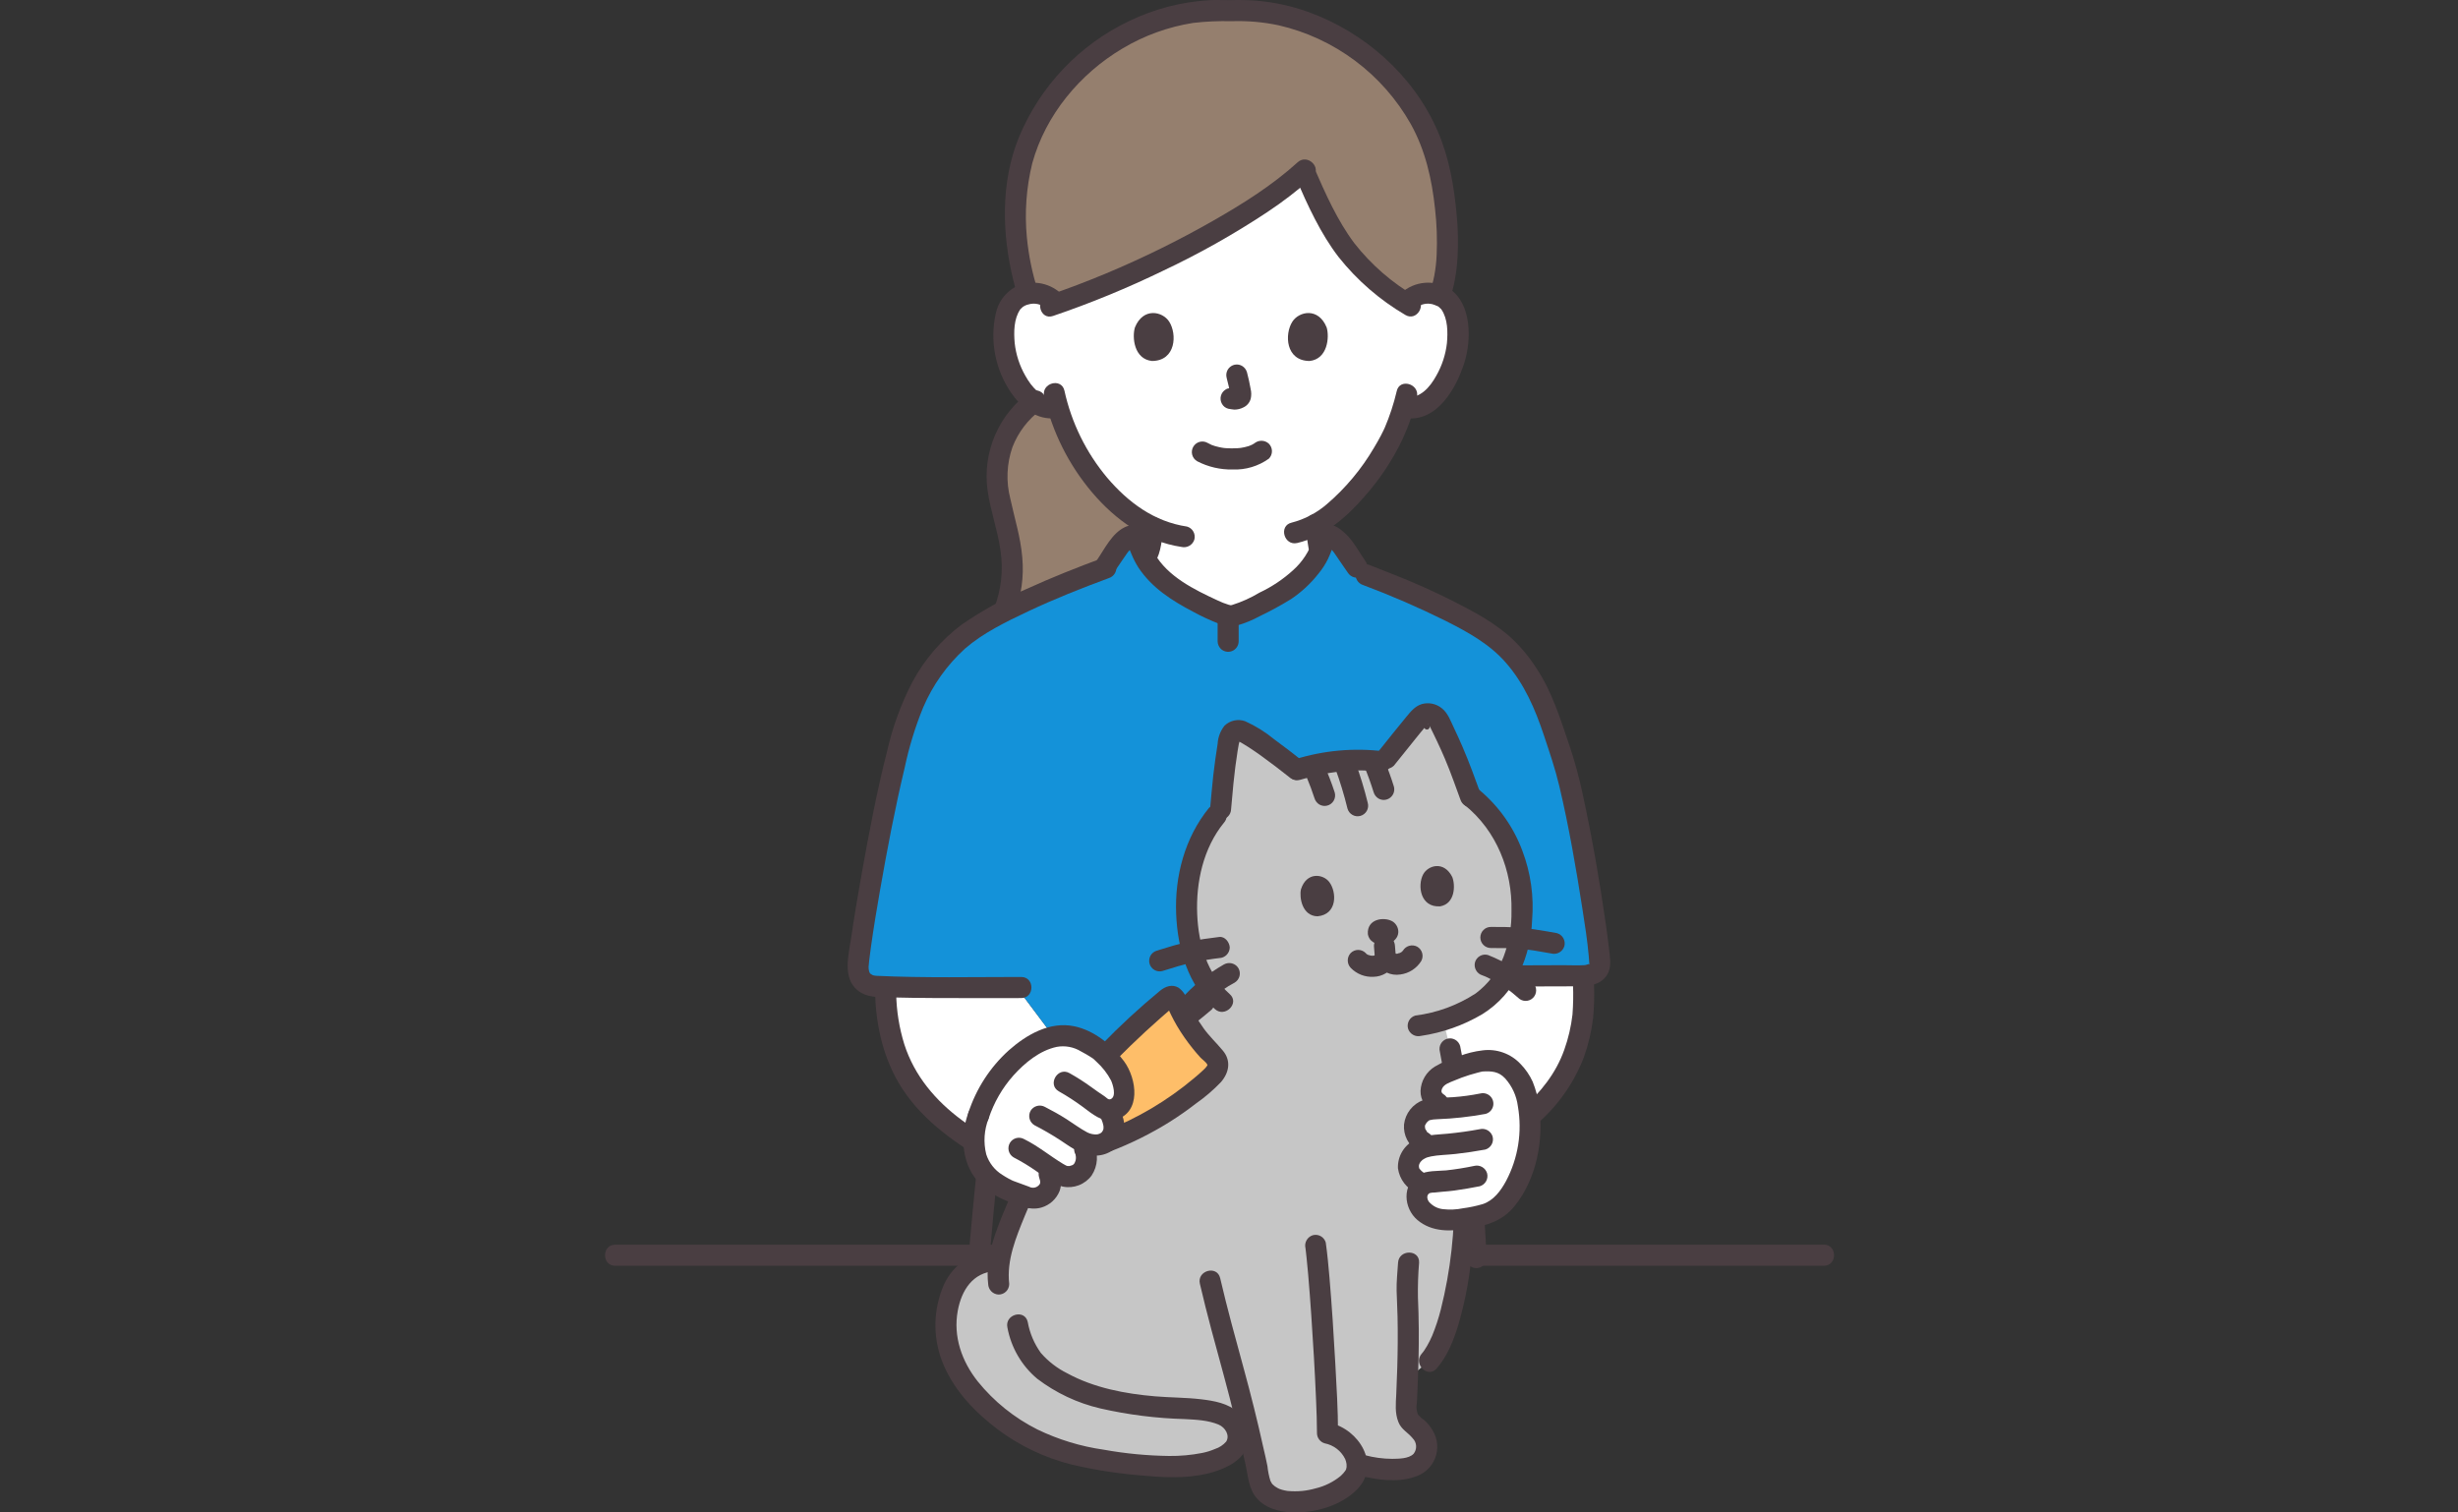 <svg width="130" height="80" viewBox="0 0 130 80" fill="none" xmlns="http://www.w3.org/2000/svg">
<rect x="0" y="0" width="130" height="80" fill="#333333" stroke="none"/>
<mask id="mask0_1509_25210" style="mask-type:alpha" maskUnits="userSpaceOnUse" x="0" y="0" width="130" height="80">
<rect width="130" height="80" fill="#D9D9D9"/>
</mask>
<g mask="url(#mask0_1509_25210)">
</g>
<g clip-path="url(#clip0_1509_25210)">
<path d="M83.761 52.742C83.758 52.496 83.751 52.248 83.751 52.084C83.751 52.084 83.751 51.91 83.751 51.611C82.337 51.611 77.194 51.633 75.956 51.633L74.175 58.358L73.992 59.049C76.879 59.049 80.901 59.049 80.901 59.049C81.293 58.701 81.661 58.328 82.002 57.93C83.04 56.629 83.651 55.037 83.75 53.373C83.764 53.215 83.764 52.98 83.761 52.742Z" fill="white"/>
<path d="M58.766 60.047L59.116 59.663L56.881 56.375L53.777 52.235C51.661 52.235 48.807 52.251 46.832 52.19C46.838 52.423 46.841 52.554 46.841 52.554C46.899 55.08 47.722 57.429 49.987 59.265C51.088 60.13 52.262 60.896 53.495 61.556L56.092 62.995L58.766 60.047Z" fill="white"/>
<path d="M59.35 6.876C60.727 6.114 62.587 5.627 65.094 5.627C76.609 5.627 74.491 15.899 74.491 15.899C74.634 15.766 74.801 15.664 74.984 15.597C75.166 15.53 75.359 15.5 75.553 15.508C75.8 15.501 76.044 15.56 76.26 15.68C76.475 15.8 76.654 15.977 76.778 16.191C77.195 16.915 77.176 18.249 76.897 19.076C76.699 19.66 76.376 20.554 75.594 21.196C75.422 21.339 75.223 21.445 75.008 21.508C74.793 21.57 74.567 21.587 74.346 21.557L74.226 21.537C74.108 21.936 73.965 22.327 73.796 22.707C73.482 23.562 71.761 26.54 69.575 27.747C69.599 27.951 69.632 28.157 69.668 28.364C69.7 28.629 69.75 28.891 69.816 29.149C69.681 29.475 69.494 29.776 69.262 30.042C68.881 30.509 68.432 30.917 67.931 31.251C66.605 32.023 65.464 32.581 65.096 32.574C64.725 32.581 63.584 32.023 62.258 31.251C61.767 30.93 61.327 30.536 60.953 30.083C60.803 29.913 60.671 29.727 60.561 29.528C60.821 29.207 60.83 28.801 60.909 28.365C60.937 28.209 60.96 28.059 60.981 27.91C59.917 27.428 58.968 26.631 58.066 25.548C57.094 24.37 56.372 23.005 55.946 21.536C55.71 21.586 55.465 21.581 55.231 21.522C54.997 21.463 54.78 21.352 54.595 21.196C53.814 20.555 53.49 19.661 53.292 19.076C53.014 18.25 52.995 16.916 53.411 16.192C53.535 15.977 53.714 15.801 53.929 15.681C54.145 15.56 54.389 15.501 54.636 15.509C54.83 15.5 55.023 15.53 55.206 15.597C55.388 15.664 55.555 15.767 55.698 15.899C55.698 15.899 54.401 9.613 59.35 6.876Z" fill="white"/>
<path d="M56.795 23.637C56.444 22.965 56.16 22.261 55.946 21.533C55.728 21.581 55.503 21.581 55.285 21.534C55.067 21.487 54.861 21.394 54.682 21.261C53.669 22.028 52.984 23.153 52.767 24.408C52.541 25.803 53.138 27.263 53.399 28.654C53.663 29.887 53.56 31.171 53.104 32.346C54.814 31.492 56.572 30.738 58.37 30.09C58.626 29.731 59.055 29.076 59.275 28.781C59.401 28.607 59.569 28.466 59.762 28.373C59.802 28.355 59.846 28.345 59.89 28.346C59.924 28.351 59.957 28.363 59.987 28.38C60.002 28.369 60.21 28.003 60.423 27.623C59.522 27.076 58.724 26.373 58.066 25.548C57.576 24.958 57.15 24.317 56.795 23.637Z" fill="#957F6E"/>
<path d="M75.952 8.304C75.801 7.797 75.609 7.304 75.378 6.828C74.16 4.364 72.094 2.426 69.561 1.372C68.132 0.766 66.584 0.491 65.034 0.568C59.851 0.281 54.907 4.192 53.907 9.121C53.635 10.451 53.669 12.724 53.917 13.784C53.917 13.784 54.198 15.004 54.356 15.539C54.448 15.521 54.542 15.511 54.636 15.508C54.868 15.496 55.1 15.541 55.311 15.639C55.522 15.737 55.706 15.885 55.848 16.071C60.312 14.537 66.109 11.611 68.968 9.028C69.487 10.264 70.093 11.461 70.779 12.612C71.713 14.002 72.939 15.17 74.373 16.033C74.515 15.859 74.696 15.721 74.902 15.63C75.107 15.539 75.331 15.497 75.555 15.508C75.757 15.512 75.957 15.553 76.145 15.629C76.87 13.727 76.476 10.668 76.158 9.121C76.119 8.928 76.074 8.736 76.022 8.545C75.999 8.465 75.976 8.384 75.952 8.304Z" fill="#957F6E"/>
<path d="M56.892 31.951C57.159 31.858 57.418 31.723 57.675 31.605C58.086 31.416 58.497 31.226 58.907 31.034C59.254 30.873 59.601 30.711 59.948 30.55C60.023 30.515 60.103 30.485 60.176 30.446C59.93 30.578 60.108 30.477 60.182 30.446C60.286 30.405 60.386 30.359 60.484 30.306C60.641 30.219 60.783 30.109 60.907 29.979C61.382 29.467 61.424 28.714 61.518 28.055C61.552 27.912 61.531 27.762 61.459 27.634C61.387 27.506 61.269 27.411 61.129 27.368C60.987 27.329 60.835 27.349 60.707 27.422C60.579 27.495 60.485 27.616 60.445 27.758C60.402 28.06 60.352 28.363 60.301 28.663C60.284 28.774 60.259 28.884 60.226 28.992C60.217 29.02 60.207 29.047 60.197 29.075C60.199 29.069 60.24 28.986 60.21 29.042C60.195 29.07 60.091 29.232 60.167 29.136C60.131 29.179 60.092 29.22 60.051 29.258C59.991 29.317 60.115 29.216 60.041 29.267C60.018 29.283 59.995 29.298 59.972 29.313C59.859 29.378 59.741 29.433 59.619 29.479C59.551 29.509 59.485 29.54 59.418 29.572C58.699 29.903 57.984 30.24 57.266 30.57C57.094 30.65 56.923 30.728 56.751 30.806C56.69 30.833 56.629 30.86 56.568 30.887C56.442 30.944 56.709 30.835 56.595 30.875C56.455 30.917 56.336 31.012 56.264 31.14C56.191 31.268 56.171 31.419 56.206 31.562C56.247 31.704 56.341 31.824 56.469 31.897C56.597 31.97 56.749 31.99 56.891 31.952L56.892 31.951Z" fill="#4A3E42"/>
<path d="M69.019 27.747C69.065 28.105 69.125 28.46 69.179 28.817C69.212 29.076 69.283 29.329 69.388 29.567C69.526 29.849 69.74 30.087 70.006 30.253C70.16 30.349 70.324 30.427 70.496 30.486C70.605 30.526 70.313 30.401 70.454 30.468C71.115 30.784 71.778 31.096 72.439 31.41C72.724 31.544 73.007 31.689 73.299 31.807C73.441 31.845 73.592 31.826 73.721 31.753C73.849 31.68 73.943 31.559 73.983 31.417C74.019 31.274 73.998 31.124 73.926 30.996C73.853 30.868 73.735 30.773 73.594 30.73C73.874 30.845 73.597 30.727 73.53 30.696C73.4 30.634 73.27 30.573 73.14 30.511C72.78 30.341 72.421 30.17 72.061 30C71.757 29.855 71.453 29.711 71.148 29.567C71.064 29.527 70.98 29.488 70.893 29.451C70.85 29.432 70.804 29.416 70.76 29.398C70.82 29.424 70.734 29.384 70.729 29.381C70.697 29.364 70.664 29.348 70.632 29.329C70.596 29.308 70.464 29.2 70.544 29.274C70.501 29.234 70.462 29.191 70.421 29.149C70.51 29.238 70.408 29.118 70.383 29.075C70.373 29.058 70.336 28.978 70.368 29.052C70.403 29.13 70.36 29.023 70.354 29.005C70.318 28.887 70.29 28.767 70.271 28.645C70.222 28.352 70.163 28 70.13 27.746C70.126 27.6 70.066 27.46 69.962 27.357C69.859 27.253 69.72 27.192 69.574 27.188C69.427 27.189 69.286 27.248 69.181 27.352C69.077 27.457 69.018 27.598 69.018 27.746L69.019 27.747Z" fill="#4A3E42"/>
<path d="M54.479 20.72C53.665 21.299 53.026 22.091 52.629 23.01C52.233 23.928 52.095 24.938 52.23 25.93C52.379 27.008 52.764 28.037 52.914 29.114C53.074 30.149 52.956 31.209 52.574 32.184C52.535 32.327 52.555 32.479 52.627 32.608C52.7 32.736 52.82 32.831 52.962 32.871C53.104 32.907 53.255 32.886 53.382 32.813C53.51 32.741 53.604 32.622 53.647 32.481C54.017 31.529 54.161 30.504 54.067 29.486C53.98 28.426 53.659 27.42 53.436 26.386C53.201 25.481 53.24 24.527 53.549 23.645C53.852 22.864 54.37 22.184 55.041 21.685C55.166 21.607 55.255 21.485 55.292 21.343C55.33 21.201 55.311 21.05 55.241 20.921C55.166 20.794 55.044 20.702 54.901 20.664C54.759 20.627 54.607 20.647 54.48 20.721L54.479 20.72Z" fill="#4A3E42"/>
<path d="M73.869 20.696C73.713 21.36 73.5 22.009 73.232 22.636C73.198 22.721 73.286 22.523 73.23 22.637C73.211 22.677 73.194 22.717 73.175 22.756C73.132 22.848 73.086 22.938 73.039 23.028C72.923 23.249 72.8 23.466 72.671 23.679C72.01 24.808 71.167 25.819 70.174 26.668C69.636 27.134 68.998 27.468 68.31 27.645C67.613 27.808 67.908 28.884 68.606 28.722C70.043 28.387 71.242 27.339 72.182 26.244C72.993 25.331 73.669 24.306 74.191 23.201C74.224 23.127 74.256 23.051 74.287 22.976C74.297 22.952 74.345 22.836 74.312 22.912C74.275 22.998 74.323 22.889 74.332 22.87C74.364 22.799 74.394 22.726 74.424 22.653C74.46 22.566 74.493 22.477 74.527 22.388C74.701 21.934 74.84 21.468 74.942 20.993C75.086 20.291 74.014 19.992 73.869 20.696Z" fill="#4A3E42"/>
<path d="M55.223 20.959C55.648 22.84 56.523 24.59 57.77 26.058C58.998 27.498 60.581 28.645 62.484 28.929C62.626 28.963 62.776 28.942 62.903 28.87C63.03 28.797 63.125 28.679 63.168 28.539C63.206 28.396 63.187 28.244 63.114 28.116C63.042 27.987 62.921 27.892 62.78 27.852C61.043 27.593 59.678 26.583 58.557 25.268C57.444 23.939 56.668 22.359 56.296 20.663C56.138 19.962 55.065 20.259 55.223 20.959V20.959Z" fill="#4A3E42"/>
<path d="M76.701 15.631C76.701 15.778 76.737 15.623 76.756 15.563C76.779 15.49 76.802 15.416 76.823 15.342C76.872 15.162 76.913 14.979 76.946 14.795C77.014 14.414 77.061 14.028 77.085 13.641C77.129 12.887 77.114 12.131 77.042 11.379C76.907 9.859 76.648 8.347 76.039 6.94C74.763 3.993 72.171 1.699 69.171 0.625C68.297 0.315 67.388 0.117 66.464 0.036C66.006 0.002 65.546 -0.008 65.086 0.007C64.719 0.011 64.354 -0.011 63.987 0.008C62.508 0.092 61.06 0.466 59.724 1.11C57.087 2.365 55.008 4.557 53.888 7.262C52.915 9.657 52.987 12.379 53.6 14.852C53.669 15.131 53.739 15.41 53.821 15.686C54.023 16.373 55.097 16.082 54.893 15.389C54.599 14.47 54.403 13.522 54.31 12.56C54.184 11.245 54.28 9.918 54.595 8.635C55.301 6.075 57.112 3.9 59.376 2.559C60.522 1.877 61.786 1.42 63.102 1.212C63.778 1.134 64.459 1.104 65.139 1.121C65.971 1.093 66.802 1.165 67.616 1.336C69.08 1.671 70.458 2.309 71.663 3.208C72.868 4.107 73.872 5.249 74.613 6.559C75.385 7.945 75.731 9.478 75.897 11.044C75.989 11.849 76.017 12.659 75.983 13.468C75.968 13.841 75.926 14.212 75.858 14.579C75.823 14.761 75.78 14.941 75.728 15.119C75.658 15.283 75.611 15.455 75.588 15.631C75.588 16.349 76.701 16.35 76.701 15.631Z" fill="#4A3E42"/>
<path d="M68.542 9.436C69.168 10.872 69.838 12.351 70.798 13.598C71.775 14.828 72.971 15.865 74.325 16.658C74.94 17.03 75.5 16.065 74.887 15.694C73.63 14.966 72.523 14.005 71.626 12.86C70.729 11.663 70.099 10.238 69.503 8.872C69.427 8.745 69.305 8.653 69.163 8.616C69.02 8.578 68.869 8.598 68.741 8.672C68.617 8.749 68.526 8.872 68.489 9.014C68.452 9.156 68.471 9.307 68.542 9.436Z" fill="#4A3E42"/>
<path d="M68.63 8.585C67.29 9.802 65.733 10.778 64.168 11.672C62.341 12.715 60.452 13.645 58.513 14.457C57.487 14.886 56.448 15.284 55.394 15.638C54.718 15.864 55.008 16.943 55.69 16.714C57.68 16.038 59.627 15.237 61.518 14.319C63.423 13.421 65.26 12.387 67.016 11.225C67.859 10.667 68.662 10.048 69.416 9.374C69.948 8.89 69.159 8.103 68.629 8.584L68.63 8.585Z" fill="#4A3E42"/>
<path d="M56.092 15.504C55.772 15.217 55.375 15.033 54.951 14.974C54.527 14.915 54.094 14.983 53.709 15.171C53.443 15.316 53.211 15.518 53.03 15.762C52.85 16.007 52.725 16.288 52.664 16.586C52.506 17.3 52.495 18.038 52.633 18.756C52.771 19.474 53.055 20.156 53.466 20.759C54.001 21.545 54.832 22.248 55.844 22.114C55.99 22.11 56.129 22.05 56.232 21.946C56.336 21.842 56.396 21.703 56.4 21.556C56.4 21.285 56.144 20.958 55.844 20.998C55.081 21.099 54.565 20.48 54.225 19.868C53.923 19.34 53.733 18.754 53.666 18.149C53.615 17.57 53.616 16.866 53.957 16.37C54.02 16.279 53.893 16.425 53.991 16.332C54.029 16.292 54.07 16.254 54.112 16.218C54.057 16.259 54.196 16.172 54.209 16.166C54.278 16.133 54.351 16.108 54.425 16.093C54.577 16.054 54.736 16.051 54.889 16.086C55.042 16.121 55.184 16.192 55.305 16.293C55.838 16.77 56.626 15.983 56.093 15.504H56.092Z" fill="#4A3E42"/>
<path d="M74.886 16.293C75.007 16.192 75.149 16.121 75.302 16.086C75.455 16.051 75.614 16.053 75.766 16.093C75.875 16.122 75.98 16.164 76.079 16.218C76.122 16.253 76.163 16.291 76.2 16.332C76.31 16.441 76.157 16.256 76.235 16.37C76.575 16.866 76.577 17.57 76.526 18.149C76.458 18.754 76.267 19.339 75.966 19.868C75.627 20.481 75.11 21.099 74.347 20.998C74.2 20.999 74.059 21.058 73.955 21.162C73.85 21.267 73.792 21.409 73.791 21.556C73.795 21.703 73.854 21.843 73.958 21.947C74.061 22.051 74.201 22.111 74.347 22.115C76.02 22.337 77.039 20.506 77.457 19.155C77.828 17.955 77.833 16.077 76.681 15.287C76.286 15.035 75.82 14.92 75.354 14.959C74.888 14.998 74.447 15.19 74.1 15.504C73.564 15.983 74.353 16.77 74.886 16.293Z" fill="#4A3E42"/>
<path d="M63.31 24.394C63.892 24.696 64.539 24.847 65.194 24.833C65.878 24.861 66.552 24.659 67.109 24.26C67.213 24.155 67.272 24.013 67.272 23.865C67.272 23.717 67.213 23.575 67.109 23.47C67.003 23.369 66.862 23.314 66.716 23.314C66.57 23.314 66.429 23.369 66.322 23.47C66.495 23.335 66.377 23.427 66.333 23.456C66.296 23.479 66.258 23.501 66.219 23.522C66.168 23.549 66.038 23.581 66.196 23.538C66.143 23.552 66.091 23.578 66.039 23.596C65.895 23.64 65.748 23.674 65.598 23.696C65.681 23.683 65.631 23.692 65.577 23.696C65.534 23.7 65.491 23.704 65.447 23.707C65.343 23.714 65.239 23.716 65.135 23.716C65.041 23.716 64.947 23.712 64.854 23.706C64.811 23.703 64.769 23.699 64.726 23.695C64.706 23.693 64.549 23.665 64.684 23.691C64.546 23.667 64.409 23.637 64.273 23.599C64.216 23.582 64.16 23.561 64.103 23.542C63.968 23.495 64.203 23.591 64.081 23.534C64.011 23.5 63.942 23.466 63.872 23.429C63.745 23.355 63.593 23.334 63.45 23.371C63.308 23.409 63.186 23.502 63.111 23.63C63.037 23.757 63.016 23.91 63.053 24.053C63.091 24.196 63.184 24.319 63.311 24.393L63.31 24.394Z" fill="#4A3E42"/>
<path d="M64.876 19.988C64.961 20.296 65.029 20.608 65.079 20.923L65.06 20.775C65.066 20.818 65.067 20.861 65.063 20.904L65.083 20.755C65.08 20.775 65.076 20.795 65.069 20.814L65.125 20.68C65.119 20.693 65.112 20.706 65.105 20.718L65.192 20.604C65.183 20.616 65.172 20.626 65.161 20.635L65.274 20.547C65.25 20.562 65.225 20.575 65.2 20.587L65.333 20.53C65.293 20.547 65.251 20.56 65.208 20.567L65.356 20.547C65.318 20.551 65.279 20.551 65.24 20.547L65.388 20.567C65.344 20.561 65.301 20.55 65.257 20.544C65.185 20.52 65.109 20.517 65.035 20.534C64.962 20.537 64.89 20.559 64.829 20.6C64.765 20.637 64.71 20.686 64.666 20.744C64.622 20.802 64.59 20.869 64.571 20.94C64.552 21.011 64.548 21.085 64.558 21.157C64.568 21.23 64.592 21.3 64.629 21.363C64.664 21.426 64.712 21.482 64.769 21.526C64.826 21.57 64.891 21.601 64.961 21.619C65.068 21.634 65.172 21.661 65.281 21.666C65.449 21.666 65.614 21.627 65.763 21.549C65.858 21.505 65.942 21.44 66.009 21.359C66.077 21.278 66.125 21.183 66.151 21.081C66.186 20.918 66.185 20.748 66.147 20.586C66.096 20.283 66.027 19.986 65.95 19.69C65.91 19.551 65.819 19.432 65.695 19.357C65.599 19.301 65.489 19.274 65.379 19.281C65.268 19.288 65.162 19.328 65.075 19.396C64.987 19.464 64.921 19.556 64.886 19.661C64.851 19.767 64.848 19.88 64.877 19.987L64.876 19.988Z" fill="#4A3E42"/>
<path d="M60.024 17.32C59.869 17.828 59.97 18.995 60.928 19.094C62.194 19.086 62.262 17.675 61.836 17.012C61.486 16.468 60.46 16.243 60.024 17.32Z" fill="#4A3E42"/>
<path d="M70.165 17.32C70.32 17.828 70.219 18.995 69.261 19.094C67.994 19.086 67.927 17.675 68.353 17.012C68.703 16.468 69.729 16.243 70.165 17.32Z" fill="#4A3E42"/>
<path d="M74.175 58.358L73.902 59.391L59.116 59.663L56.882 56.376L53.778 52.235C51.462 52.235 48.263 52.255 46.299 52.172C45.891 52.153 45.311 51.886 45.392 51.034C45.603 48.862 46.718 42.751 47.453 39.883C47.963 37.895 48.499 36.129 50.342 34.201C51.735 32.753 55.415 31.183 58.369 30.089C58.624 29.731 59.055 29.075 59.274 28.78C59.4 28.606 59.568 28.466 59.761 28.373C59.801 28.354 59.845 28.344 59.889 28.345C59.923 28.351 59.956 28.362 59.986 28.379C60.074 28.424 60.137 28.59 60.213 28.769C60.38 29.247 60.63 29.692 60.953 30.082C61.327 30.535 61.767 30.928 62.258 31.25C63.584 32.022 64.725 32.58 65.096 32.573C65.464 32.58 66.605 32.022 67.931 31.25C68.432 30.916 68.88 30.508 69.262 30.041C69.58 29.667 69.82 29.232 69.964 28.763C70.029 28.577 70.029 28.375 70.115 28.329C70.146 28.313 70.18 28.301 70.215 28.295C70.258 28.294 70.301 28.304 70.34 28.323C70.562 28.431 70.758 28.587 70.915 28.78C71.23 29.203 71.972 30.363 72.036 30.332C74.924 31.429 78.428 32.966 79.719 34.314C81.565 36.243 81.925 38.062 82.61 39.996C83.282 41.892 84.529 49.278 84.608 50.924C84.633 51.438 84.134 51.611 83.758 51.611C82.353 51.611 77.197 51.633 75.956 51.633L74.175 58.358Z" fill="#1492D9"/>
<path d="M78.078 66.951H96.463C97.178 66.951 97.18 65.834 96.463 65.834H78.078C77.362 65.834 77.361 66.951 78.078 66.951Z" fill="#4A3E42"/>
<path d="M32.537 66.953C36.528 66.953 40.519 66.953 44.509 66.953C47.311 66.953 50.114 66.953 52.916 66.953H56.278C56.994 66.953 56.995 65.837 56.278 65.837H49.952C46.402 65.837 42.853 65.837 39.303 65.837C37.048 65.837 34.793 65.837 32.537 65.837C31.822 65.837 31.82 66.953 32.537 66.953Z" fill="#4A3E42"/>
<path d="M51.713 61.414C51.53 63.072 51.377 64.733 51.23 66.395C51.232 66.543 51.291 66.684 51.395 66.788C51.499 66.893 51.64 66.952 51.787 66.953C51.934 66.95 52.073 66.891 52.177 66.787C52.281 66.682 52.34 66.542 52.343 66.395C52.489 64.733 52.643 63.072 52.825 61.414C52.825 61.266 52.766 61.124 52.661 61.02C52.557 60.916 52.416 60.856 52.269 60.855C52.123 60.859 51.983 60.919 51.879 61.023C51.776 61.127 51.716 61.267 51.713 61.414Z" fill="#4A3E42"/>
<path d="M46.285 52.554C46.332 54.335 46.752 56.113 47.738 57.613C48.877 59.347 50.632 60.539 52.393 61.57C53.519 62.229 54.671 62.844 55.811 63.477C56.439 63.826 57.001 62.861 56.373 62.513C54.518 61.485 52.602 60.523 50.89 59.263C49.488 58.231 48.366 56.913 47.827 55.235C47.558 54.366 47.413 53.464 47.398 52.554C47.379 51.837 46.266 51.834 46.285 52.554V52.554Z" fill="#4A3E42"/>
<path d="M54.013 51.676C51.468 51.676 48.913 51.733 46.37 51.616C46.362 51.616 46.163 51.59 46.306 51.617C46.265 51.609 46.225 51.598 46.184 51.587C46.16 51.581 46.059 51.537 46.146 51.575C46.142 51.573 45.999 51.48 46.077 51.539C46.046 51.516 46.019 51.488 45.996 51.458C46.04 51.529 45.959 51.376 45.985 51.435C45.941 51.306 45.928 51.169 45.949 51.034C45.96 50.884 45.98 50.734 45.998 50.585C46.027 50.346 46.038 50.265 46.063 50.089C46.202 49.089 46.368 48.093 46.542 47.098C46.923 44.923 47.334 42.748 47.849 40.601C48.078 39.513 48.404 38.448 48.825 37.419C49.332 36.231 50.089 35.168 51.045 34.302C51.994 33.478 53.223 32.883 54.366 32.342C55.76 31.683 57.194 31.114 58.639 30.581C58.779 30.538 58.898 30.443 58.97 30.316C59.042 30.188 59.063 30.037 59.027 29.894C58.987 29.752 58.893 29.632 58.765 29.559C58.637 29.486 58.485 29.466 58.343 29.505C56.971 30.011 55.611 30.551 54.28 31.158C53.077 31.67 51.928 32.303 50.851 33.046C49.779 33.854 48.894 34.886 48.257 36.069C47.655 37.228 47.205 38.46 46.918 39.734C46.361 41.908 45.947 44.122 45.553 46.33C45.362 47.402 45.18 48.477 45.024 49.555C44.896 50.446 44.537 51.689 45.334 52.364C45.84 52.793 46.507 52.741 47.129 52.757C47.863 52.776 48.599 52.785 49.334 52.789C50.893 52.8 52.453 52.792 54.013 52.792C54.729 52.792 54.73 51.676 54.013 51.676Z" fill="#4A3E42"/>
<path d="M75.956 52.192C78.042 52.192 80.129 52.179 82.215 52.173C82.659 52.172 83.104 52.171 83.548 52.17C84.15 52.17 84.804 52.037 85.069 51.42C85.227 51.053 85.148 50.629 85.106 50.244C85.055 49.786 84.993 49.329 84.928 48.872C84.603 46.591 84.207 44.314 83.719 42.062C83.539 41.201 83.31 40.351 83.033 39.517C82.543 38.078 82.105 36.616 81.255 35.34C80.833 34.679 80.32 34.082 79.731 33.566C79.209 33.14 78.65 32.762 78.062 32.434C76.614 31.636 75.115 30.935 73.573 30.336C73.182 30.178 72.789 30.023 72.395 29.871C72.253 29.833 72.101 29.852 71.973 29.925C71.845 29.998 71.751 30.119 71.711 30.261C71.675 30.404 71.695 30.555 71.767 30.683C71.84 30.811 71.959 30.906 72.099 30.948C73.586 31.505 75.043 32.138 76.466 32.844C77.624 33.429 78.769 34.056 79.629 35.037C80.618 36.164 81.194 37.505 81.661 38.913C81.956 39.801 82.256 40.674 82.471 41.585C82.979 43.734 83.357 45.919 83.696 48.101C83.838 49.015 83.944 49.675 84.025 50.554C84.037 50.676 84.039 50.8 84.053 50.922C84.073 51.099 84.043 50.999 84.052 50.979C84.068 50.94 84.139 50.972 84.027 50.993C83.949 51.008 83.884 51.046 83.819 51.05C83.445 51.075 83.062 51.052 82.687 51.053C80.444 51.059 78.201 51.073 75.957 51.074C75.241 51.074 75.24 52.19 75.957 52.19L75.956 52.192Z" fill="#4A3E42"/>
<path d="M58.971 30.197C59.129 29.969 59.283 29.738 59.44 29.509C59.505 29.416 59.569 29.322 59.635 29.228C59.696 29.141 59.817 29.045 59.866 28.958C59.928 28.849 60.119 28.939 59.792 28.851C59.544 28.784 59.629 28.81 59.696 28.963C59.745 29.075 59.791 29.188 59.839 29.301C59.941 29.552 60.065 29.793 60.21 30.022C60.927 31.102 61.983 31.769 63.104 32.359C63.548 32.601 64.007 32.814 64.478 32.996C64.782 33.123 65.116 33.153 65.437 33.082C65.85 32.963 66.249 32.798 66.626 32.592C67.192 32.321 67.744 32.021 68.278 31.691C68.825 31.326 69.312 30.876 69.719 30.358C69.923 30.115 70.097 29.847 70.237 29.562C70.315 29.395 70.385 29.222 70.45 29.05C70.473 28.989 70.496 28.928 70.514 28.864C70.528 28.819 70.54 28.773 70.549 28.726C70.585 28.613 70.571 28.613 70.507 28.724L70.262 28.867C70.105 28.819 70.083 28.823 70.196 28.878L70.267 28.925C70.322 28.965 70.372 29.01 70.419 29.059C70.508 29.161 70.589 29.27 70.662 29.384C70.869 29.685 71.071 29.989 71.282 30.286C71.359 30.411 71.481 30.501 71.623 30.538C71.764 30.576 71.915 30.557 72.043 30.486C72.169 30.411 72.261 30.288 72.299 30.145C72.336 30.003 72.316 29.851 72.243 29.723C71.895 29.23 71.591 28.623 71.146 28.212C70.903 27.988 70.562 27.729 70.214 27.737C69.731 27.748 69.564 28.12 69.454 28.521C69.252 29.154 68.884 29.72 68.389 30.161C67.858 30.644 67.258 31.044 66.609 31.349C66.154 31.622 65.669 31.841 65.163 32C65.123 32.01 65.083 32.02 65.043 32.026C65.203 32 65.106 32.011 65.066 32.014C65.086 32.012 65.201 32.05 65.109 32.02C65.068 32.006 65.023 32 64.981 31.988C64.778 31.926 64.58 31.848 64.389 31.755C63.157 31.184 61.759 30.502 61.057 29.272C60.868 28.943 60.768 28.57 60.584 28.241C60.535 28.145 60.467 28.059 60.385 27.989C60.303 27.92 60.208 27.867 60.105 27.834C60.002 27.801 59.894 27.789 59.787 27.799C59.68 27.808 59.575 27.839 59.48 27.89C58.809 28.212 58.416 29.044 58.01 29.634C57.937 29.762 57.917 29.914 57.954 30.057C57.991 30.2 58.083 30.322 58.209 30.398C58.337 30.47 58.488 30.489 58.63 30.451C58.772 30.414 58.894 30.323 58.971 30.197H58.971Z" fill="#4A3E42"/>
<path d="M64.398 32.74V33.917C64.4 34.065 64.458 34.207 64.561 34.313C64.638 34.391 64.738 34.444 64.846 34.466C64.954 34.488 65.066 34.477 65.168 34.434C65.27 34.392 65.357 34.32 65.418 34.228C65.479 34.136 65.511 34.028 65.511 33.917V33.813C65.51 33.665 65.452 33.524 65.349 33.418C65.271 33.339 65.172 33.286 65.064 33.264C64.956 33.242 64.844 33.254 64.742 33.296C64.64 33.338 64.553 33.41 64.492 33.502C64.431 33.594 64.398 33.702 64.398 33.813V33.917C64.4 34.065 64.458 34.207 64.561 34.313C64.638 34.391 64.738 34.444 64.846 34.466C64.954 34.488 65.066 34.477 65.168 34.434C65.27 34.392 65.357 34.32 65.418 34.228C65.479 34.136 65.511 34.028 65.511 33.917V32.74C65.51 32.592 65.452 32.45 65.349 32.344C65.271 32.266 65.172 32.213 65.064 32.191C64.956 32.169 64.844 32.18 64.742 32.223C64.64 32.265 64.553 32.337 64.492 32.429C64.431 32.521 64.398 32.629 64.398 32.74Z" fill="#4A3E42"/>
<path d="M78.634 66.52C78.534 64.819 78.41 63.117 78.359 61.414C78.338 60.697 77.225 60.694 77.246 61.414C77.297 63.117 77.421 64.819 77.521 66.52C77.524 66.667 77.584 66.807 77.688 66.911C77.791 67.015 77.931 67.075 78.078 67.078C78.225 67.077 78.365 67.017 78.469 66.913C78.574 66.808 78.633 66.667 78.634 66.52Z" fill="#4A3E42"/>
<path d="M83.194 52.084C83.215 52.611 83.206 53.139 83.166 53.664C83.093 54.299 82.948 54.923 82.733 55.525C82.288 56.783 81.484 57.767 80.507 58.652C79.974 59.136 80.764 59.923 81.294 59.442C82.398 58.488 83.25 57.275 83.773 55.911C84.01 55.246 84.172 54.557 84.255 53.857C84.311 53.267 84.329 52.675 84.306 52.083C84.303 51.365 83.191 51.363 83.194 52.083L83.194 52.084Z" fill="#4A3E42"/>
<path d="M77.048 57.717C77.764 57.717 77.765 56.6 77.048 56.6C76.33 56.6 76.33 57.717 77.048 57.717Z" fill="#4A3E42"/>
<path d="M78.025 53.214L78.013 53.221C77.476 53.526 76.91 53.778 76.324 53.971C77.081 56.665 77.408 60.261 77.46 62.872C77.523 66.128 76.864 70.565 75.587 71.994L74.436 72.948C74.417 73.446 74.393 73.967 74.365 74.524C74.372 74.711 74.415 74.895 74.494 75.066C74.555 75.244 74.829 75.415 74.969 75.543C75.414 75.949 75.674 76.607 75.229 77.213C75.034 77.479 74.578 77.638 74.24 77.679C73.313 77.79 72.728 77.689 71.773 77.44C71.793 77.668 71.739 77.895 71.619 78.089C70.877 79.248 68.384 79.793 67.297 79.195C66.68 78.855 66.598 78.448 66.497 77.699C66.413 77.32 66.265 76.65 66.085 75.834H65.454C65.47 75.971 65.465 76.109 65.44 76.245C65.35 76.739 64.849 76.992 64.399 77.187C63.523 77.569 61.838 77.614 61.032 77.541C57.822 77.25 54.903 76.961 52.136 74.347C50.88 73.161 49.938 71.636 50.034 69.905C50.13 68.173 50.924 66.766 52.619 66.677L52.863 66.664C52.92 66.273 53.013 65.888 53.143 65.514C53.936 63.377 54.389 62.388 55.497 60.772C56.55 59.288 57.764 57.927 59.116 56.713C60.416 55.497 62.753 53.818 63.691 53.005L64.21 52.556C64.019 52.343 63.853 52.108 63.719 51.856C63.268 51.109 62.973 50.278 62.852 49.413C62.702 48.373 62.721 47.316 62.907 46.281C63.133 45.023 63.7 43.851 64.544 42.893L64.554 42.8L64.586 42.466C64.705 41.001 64.796 40.37 64.957 39.353C65.01 39.013 65.091 38.789 65.251 38.706C65.328 38.667 65.411 38.648 65.496 38.647C65.581 38.647 65.665 38.666 65.742 38.703C66.512 39.091 67.793 40.091 68.591 40.719C70.005 40.289 71.636 40.051 73.172 40.3C74.043 39.21 74.432 38.723 74.989 38.053C75.051 37.959 75.135 37.882 75.234 37.83C75.333 37.778 75.444 37.751 75.556 37.752C75.66 37.764 75.761 37.8 75.85 37.856C75.939 37.912 76.014 37.987 76.07 38.077C76.524 38.968 76.931 39.882 77.29 40.816L77.765 42.117C78.742 42.878 79.493 43.891 79.939 45.048C80.573 46.557 80.588 47.991 80.382 49.616C80.266 50.512 79.542 52.388 78.025 53.214Z" fill="#C6C6C6"/>
<path d="M73.941 66.791C73.912 67.284 73.853 67.777 73.865 68.271C73.876 68.725 73.904 69.178 73.914 69.632C73.934 70.537 73.926 71.443 73.899 72.349C73.885 72.814 73.867 73.279 73.846 73.744C73.822 74.252 73.767 74.729 73.957 75.213C74.115 75.619 74.462 75.763 74.718 76.081C74.825 76.188 74.888 76.331 74.896 76.482C74.904 76.633 74.857 76.781 74.762 76.899C74.502 77.164 73.969 77.158 73.631 77.164C73.142 77.162 72.655 77.096 72.183 76.968C71.488 76.799 71.191 77.875 71.888 78.045C72.81 78.269 73.896 78.44 74.817 78.115C75.061 78.045 75.286 77.92 75.475 77.749C75.663 77.577 75.809 77.365 75.901 77.127C75.994 76.89 76.03 76.635 76.008 76.381C75.986 76.127 75.905 75.881 75.772 75.664C75.663 75.472 75.524 75.298 75.361 75.149C75.227 75.057 75.105 74.949 74.997 74.827C74.913 74.624 74.892 74.4 74.938 74.184C74.952 73.896 74.965 73.607 74.977 73.319C75.019 72.317 75.045 71.315 75.037 70.313C75.033 69.751 75.018 69.19 74.993 68.629C74.982 68.016 75.002 67.403 75.053 66.792C75.095 66.074 73.982 66.076 73.941 66.792V66.791Z" fill="#4A3E42"/>
<path d="M69.045 66.021C69.054 66.089 69.031 65.905 69.048 66.048C69.055 66.1 69.061 66.152 69.067 66.205C69.081 66.323 69.094 66.442 69.106 66.561C69.136 66.848 69.163 67.134 69.188 67.422C69.249 68.133 69.302 68.844 69.351 69.557C69.454 71.064 69.543 72.572 69.606 74.081C69.629 74.655 69.653 75.23 69.653 75.805C69.654 75.927 69.694 76.045 69.768 76.142C69.841 76.239 69.944 76.31 70.061 76.344C70.294 76.389 70.513 76.487 70.701 76.632C70.89 76.777 71.042 76.963 71.146 77.177C71.181 77.262 71.205 77.351 71.217 77.442C71.22 77.481 71.22 77.52 71.219 77.559C71.216 77.736 71.24 77.463 71.211 77.635C71.19 77.752 71.192 77.733 71.107 77.856C71.159 77.78 71.044 77.93 71.047 77.927C70.999 77.98 70.948 78.03 70.895 78.078C70.511 78.39 70.062 78.611 69.582 78.726C69.351 78.792 69.115 78.837 68.876 78.862C68.615 78.886 68.352 78.886 68.091 78.862C67.992 78.848 67.895 78.826 67.799 78.799C67.744 78.784 67.691 78.766 67.638 78.745C67.738 78.786 67.584 78.716 67.578 78.712C67.473 78.659 67.379 78.59 67.297 78.505C67.294 78.501 67.235 78.423 67.271 78.475C67.255 78.452 67.176 78.293 67.193 78.338C67.114 78.082 67.06 77.818 67.033 77.55C66.976 77.233 66.894 76.918 66.824 76.603C66.513 75.191 66.163 73.791 65.781 72.396C65.346 70.802 64.907 69.215 64.533 67.606C64.371 66.906 63.297 67.202 63.46 67.902C63.837 69.528 64.282 71.13 64.721 72.74C65.149 74.31 65.526 75.887 65.877 77.476C66.016 78.104 66.037 78.769 66.489 79.272C66.93 79.762 67.593 79.949 68.228 79.991C69.448 80.071 70.958 79.657 71.814 78.739C73.022 77.441 71.863 75.608 70.357 75.267L70.766 75.806C70.766 74.58 70.69 73.352 70.623 72.128C70.539 70.608 70.442 69.088 70.314 67.572C70.261 66.955 70.204 66.339 70.118 65.725C70.078 65.583 69.984 65.462 69.856 65.389C69.728 65.316 69.576 65.297 69.434 65.335C69.293 65.378 69.175 65.473 69.103 65.601C69.03 65.728 69.01 65.879 69.045 66.022L69.045 66.021Z" fill="#4A3E42"/>
<path d="M63.298 52.61C62.46 53.331 61.562 53.982 60.694 54.666C59.661 55.472 58.677 56.338 57.746 57.26C55.877 59.126 54.285 61.249 53.258 63.696C52.704 65.017 52.093 66.448 52.263 67.917C52.267 68.064 52.328 68.203 52.431 68.307C52.534 68.411 52.673 68.471 52.82 68.475C52.967 68.474 53.108 68.415 53.212 68.311C53.316 68.206 53.375 68.065 53.376 67.917C53.23 66.651 53.736 65.451 54.202 64.307C54.613 63.298 55.123 62.334 55.726 61.427C57.194 59.206 59.129 57.326 61.203 55.676C62.16 54.914 63.158 54.198 64.085 53.4C64.188 53.294 64.245 53.153 64.245 53.005C64.245 52.857 64.188 52.715 64.085 52.61C63.979 52.508 63.838 52.451 63.691 52.451C63.544 52.451 63.403 52.508 63.298 52.61Z" fill="#4A3E42"/>
<path d="M76.153 55.631C76.629 58.043 76.882 60.494 76.906 62.953C76.958 65.08 76.721 67.204 76.202 69.267C76.083 69.737 75.931 70.199 75.747 70.648C75.666 70.837 75.574 71.02 75.472 71.197C75.425 71.278 75.376 71.355 75.324 71.432C75.329 71.424 75.229 71.565 75.276 71.502C75.307 71.461 75.207 71.584 75.194 71.599C74.723 72.137 75.507 72.929 75.981 72.388C76.551 71.737 76.875 70.903 77.126 70.085C77.431 69.044 77.649 67.979 77.777 66.901C78.058 64.577 78.086 62.229 77.86 59.9C77.738 58.366 77.526 56.842 77.226 55.333C77.207 55.263 77.174 55.197 77.129 55.139C77.084 55.081 77.028 55.032 76.964 54.996C76.836 54.923 76.684 54.904 76.542 54.943C76.399 54.983 76.278 55.077 76.206 55.206C76.133 55.335 76.114 55.487 76.153 55.63L76.153 55.631Z" fill="#4A3E42"/>
<path d="M52.618 66.118C52.005 66.148 51.413 66.359 50.918 66.723C50.423 67.088 50.045 67.591 49.833 68.169C49.327 69.472 49.355 70.923 49.91 72.206C50.504 73.603 51.596 74.722 52.791 75.625C53.944 76.482 55.252 77.105 56.643 77.458C57.967 77.77 59.315 77.974 60.672 78.067C61.873 78.178 63.208 78.198 64.361 77.798C64.973 77.586 65.65 77.244 65.906 76.609C66.026 76.288 66.051 75.939 65.978 75.604C65.906 75.269 65.738 74.962 65.495 74.721C64.974 74.222 64.197 74.093 63.509 74.012C62.708 73.918 61.898 73.926 61.095 73.858C59.508 73.724 57.858 73.411 56.448 72.641C55.915 72.377 55.44 72.011 55.049 71.562C54.698 71.075 54.461 70.515 54.355 69.924C54.199 69.223 53.126 69.52 53.281 70.221C53.477 71.281 54.035 72.239 54.859 72.929C55.847 73.68 56.981 74.214 58.188 74.496C59.656 74.832 61.153 75.021 62.657 75.061C63.252 75.093 63.904 75.118 64.46 75.358C64.795 75.503 65.059 75.916 64.852 76.252C64.694 76.433 64.489 76.568 64.261 76.642C64.037 76.738 63.804 76.81 63.565 76.856C62.994 76.967 62.413 77.019 61.831 77.012C60.672 76.997 59.515 76.886 58.373 76.68C57.155 76.507 55.971 76.145 54.863 75.609C53.646 74.997 52.572 74.133 51.714 73.073C50.869 72.009 50.404 70.695 50.654 69.333C50.856 68.241 51.45 67.312 52.618 67.235C52.765 67.232 52.904 67.172 53.008 67.068C53.112 66.964 53.171 66.824 53.175 66.677C53.173 66.529 53.114 66.388 53.01 66.284C52.906 66.179 52.766 66.12 52.618 66.119L52.618 66.118Z" fill="#4A3E42"/>
<path d="M68.95 40.296C68.435 39.891 67.919 39.488 67.389 39.103C66.923 38.719 66.407 38.398 65.857 38.15C65.672 38.083 65.471 38.069 65.278 38.11C65.085 38.151 64.908 38.245 64.765 38.382C64.546 38.656 64.418 38.991 64.399 39.342C64.312 39.895 64.232 40.45 64.169 41.007C64.101 41.603 64.056 42.202 63.998 42.798C63.999 42.946 64.058 43.087 64.162 43.191C64.266 43.296 64.407 43.355 64.554 43.356C64.701 43.353 64.841 43.293 64.944 43.189C65.048 43.085 65.108 42.945 65.111 42.798C65.155 42.346 65.19 41.893 65.235 41.441C65.26 41.19 65.288 40.938 65.32 40.688C65.326 40.637 65.332 40.586 65.339 40.535C65.342 40.513 65.354 40.424 65.339 40.532C65.342 40.508 65.346 40.483 65.349 40.458C65.365 40.341 65.382 40.225 65.4 40.109C65.436 39.86 65.467 39.608 65.518 39.361C65.532 39.291 65.55 39.223 65.572 39.155C65.595 39.08 65.565 39.169 65.565 39.169C65.557 39.157 65.626 39.097 65.57 39.15C65.502 39.214 65.644 39.108 65.556 39.164C65.53 39.181 65.505 39.194 65.478 39.211C65.512 39.192 65.529 39.218 65.508 39.202C65.503 39.204 65.498 39.206 65.492 39.206C65.487 39.206 65.482 39.204 65.477 39.202C65.444 39.19 65.461 39.194 65.529 39.215C65.463 39.186 65.562 39.238 65.58 39.248C65.63 39.276 65.68 39.304 65.729 39.333C65.837 39.396 65.943 39.462 66.049 39.53C66.278 39.678 66.502 39.834 66.724 39.994C67.245 40.368 67.691 40.715 68.163 41.087C68.269 41.188 68.41 41.244 68.556 41.244C68.702 41.244 68.843 41.188 68.95 41.087C69.053 40.982 69.111 40.84 69.111 40.692C69.111 40.545 69.053 40.403 68.95 40.298L68.95 40.296Z" fill="#4A3E42"/>
<path d="M73.717 40.504C74.105 40.017 74.494 39.53 74.887 39.047C75.05 38.846 75.212 38.642 75.381 38.447C75.419 38.402 75.459 38.36 75.502 38.321C75.559 38.275 75.499 38.314 75.495 38.318C75.49 38.322 75.606 38.243 75.501 38.311C75.577 38.262 75.51 38.353 75.517 38.305L75.48 38.301L75.524 38.313C75.51 38.281 75.481 38.284 75.538 38.319C75.553 38.328 75.611 38.369 75.569 38.333C75.542 38.307 75.505 38.292 75.468 38.292C75.43 38.292 75.393 38.306 75.365 38.333C75.338 38.359 75.321 38.395 75.319 38.433C75.317 38.471 75.329 38.508 75.354 38.537C75.379 38.566 75.413 38.584 75.451 38.589C75.489 38.593 75.527 38.582 75.557 38.559C75.587 38.536 75.607 38.502 75.613 38.464C75.619 38.427 75.611 38.388 75.589 38.357C75.608 38.393 75.626 38.43 75.644 38.467C75.685 38.55 75.726 38.634 75.768 38.718C75.846 38.878 75.923 39.038 75.999 39.199C76.147 39.511 76.289 39.826 76.424 40.144C76.586 40.527 76.736 40.915 76.879 41.307L77.237 42.288C77.279 42.428 77.374 42.547 77.501 42.62C77.629 42.692 77.779 42.713 77.921 42.678C78.063 42.637 78.183 42.543 78.255 42.414C78.328 42.286 78.348 42.134 78.31 41.991C78.01 41.17 77.715 40.35 77.37 39.547C77.22 39.195 77.061 38.846 76.896 38.501C76.723 38.14 76.579 37.713 76.254 37.462C76.109 37.343 75.937 37.261 75.753 37.223C75.57 37.185 75.38 37.191 75.199 37.241C74.828 37.354 74.596 37.654 74.36 37.939C73.877 38.525 73.404 39.119 72.93 39.713C72.829 39.82 72.773 39.961 72.773 40.108C72.773 40.255 72.829 40.396 72.93 40.502C73.035 40.606 73.176 40.664 73.323 40.664C73.47 40.664 73.612 40.606 73.717 40.502V40.504Z" fill="#4A3E42"/>
<path d="M73.517 49.895C73.202 50.022 72.455 50.019 72.344 49.413C72.286 48.604 73.179 48.486 73.623 48.723C73.986 48.916 74.18 49.56 73.517 49.895Z" fill="#4A3E42"/>
<path d="M68.806 47.039C68.709 47.477 68.871 48.451 69.68 48.467C70.74 48.371 70.704 47.18 70.303 46.653C69.975 46.221 69.101 46.103 68.806 47.039Z" fill="#4A3E42"/>
<path d="M76.808 46.389C76.975 46.805 76.971 47.793 76.175 47.939C75.113 48.016 74.958 46.835 75.269 46.249C75.524 45.77 76.368 45.512 76.808 46.389Z" fill="#4A3E42"/>
<path d="M71.44 51.197C71.595 51.356 71.782 51.481 71.988 51.562C72.195 51.643 72.417 51.679 72.638 51.667C72.87 51.664 73.097 51.598 73.295 51.478C73.532 51.316 73.712 51.083 73.809 50.812L72.792 50.946C72.92 51.162 73.11 51.335 73.337 51.442C73.564 51.549 73.818 51.584 74.066 51.544C74.289 51.514 74.502 51.436 74.691 51.315C74.881 51.193 75.041 51.032 75.162 50.842C75.236 50.714 75.256 50.562 75.219 50.419C75.181 50.276 75.089 50.154 74.963 50.078C74.835 50.007 74.684 49.988 74.542 50.025C74.4 50.062 74.278 50.153 74.202 50.279C74.159 50.346 74.202 50.267 74.223 50.259C74.207 50.265 74.173 50.314 74.158 50.329C74.147 50.339 74.082 50.401 74.141 50.348C74.2 50.294 74.135 50.35 74.119 50.36C74.092 50.377 74.063 50.392 74.035 50.408C73.966 50.449 74.037 50.395 74.063 50.399C74.006 50.408 73.951 50.424 73.899 50.447C73.838 50.472 74.001 50.445 73.938 50.444C73.914 50.444 73.89 50.447 73.866 50.448C73.837 50.444 73.808 50.443 73.778 50.444C73.803 50.428 73.905 50.476 73.818 50.444C73.731 50.413 73.826 50.46 73.832 50.454C73.806 50.441 73.782 50.426 73.759 50.409C73.855 50.469 73.782 50.416 73.757 50.394C73.703 50.348 73.82 50.492 73.753 50.382C73.697 50.288 73.614 50.213 73.516 50.165C73.417 50.118 73.307 50.101 73.198 50.116C73.091 50.132 72.991 50.178 72.909 50.248C72.827 50.319 72.767 50.412 72.735 50.515C72.76 50.452 72.755 50.448 72.727 50.511C72.702 50.57 72.789 50.453 72.741 50.495C72.652 50.574 72.737 50.495 72.749 50.502L72.682 50.544C72.68 50.517 72.788 50.517 72.696 50.536C72.668 50.541 72.641 50.548 72.614 50.556C72.622 50.542 72.743 50.548 72.655 50.549C72.624 50.549 72.594 50.552 72.563 50.551C72.538 50.551 72.512 50.546 72.487 50.547C72.421 50.55 72.62 50.578 72.503 50.547C72.446 50.534 72.392 50.517 72.336 50.501C72.272 50.482 72.416 50.551 72.363 50.511C72.337 50.494 72.309 50.478 72.281 50.465C72.201 50.421 72.304 50.485 72.304 50.485C72.296 50.489 72.231 50.412 72.226 50.407C72.121 50.303 71.98 50.245 71.832 50.245C71.685 50.245 71.544 50.303 71.439 50.407C71.338 50.513 71.281 50.654 71.281 50.801C71.281 50.949 71.338 51.09 71.439 51.196L71.44 51.197Z" fill="#4A3E42"/>
<path d="M72.666 50.039L72.698 50.443L72.703 50.501C72.707 50.648 72.767 50.787 72.871 50.891C72.974 50.995 73.113 51.055 73.26 51.059L73.408 51.039C73.5 51.013 73.585 50.964 73.653 50.896L73.74 50.783C73.79 50.697 73.816 50.6 73.816 50.501L73.783 50.097L73.779 50.039C73.773 49.892 73.716 49.752 73.617 49.643C73.508 49.544 73.369 49.486 73.222 49.48L73.075 49.501C72.982 49.526 72.897 49.575 72.829 49.644L72.742 49.757C72.692 49.842 72.666 49.94 72.666 50.039Z" fill="#4A3E42"/>
<path d="M61.482 51.36C62.034 51.186 62.586 51.013 63.151 50.892C63.335 50.852 63.52 50.819 63.705 50.789C63.84 50.766 63.976 50.745 64.111 50.726C64.13 50.723 64.336 50.695 64.246 50.707C64.325 50.696 64.404 50.686 64.484 50.677C64.63 50.673 64.77 50.613 64.873 50.509C64.977 50.405 65.037 50.265 65.04 50.118C65.028 49.846 64.793 49.523 64.484 49.56C63.948 49.625 63.411 49.698 62.882 49.809C62.307 49.931 61.746 50.107 61.186 50.283C61.116 50.303 61.05 50.336 60.992 50.381C60.934 50.426 60.886 50.482 60.85 50.546C60.814 50.61 60.791 50.68 60.782 50.753C60.773 50.825 60.778 50.899 60.797 50.97C60.817 51.041 60.85 51.107 60.895 51.165C60.94 51.223 60.995 51.271 61.059 51.307C61.123 51.343 61.193 51.367 61.265 51.376C61.338 51.385 61.412 51.38 61.482 51.36Z" fill="#4A3E42"/>
<path d="M63.224 53.67C63.529 53.318 63.864 52.993 64.224 52.697C64.266 52.663 64.309 52.63 64.352 52.596L64.422 52.542C64.477 52.499 64.326 52.615 64.405 52.555C64.494 52.487 64.583 52.419 64.675 52.355C64.875 52.215 65.083 52.088 65.299 51.975C65.425 51.9 65.517 51.777 65.555 51.635C65.592 51.492 65.572 51.34 65.498 51.212C65.422 51.086 65.3 50.995 65.158 50.958C65.016 50.921 64.865 50.94 64.737 51.011C63.872 51.501 63.094 52.133 62.437 52.881C62.334 52.986 62.277 53.127 62.277 53.275C62.278 53.422 62.337 53.563 62.44 53.667C62.544 53.771 62.685 53.83 62.831 53.831C62.978 53.831 63.119 53.774 63.224 53.67Z" fill="#4A3E42"/>
<path d="M82.348 49.358C81.706 49.242 81.063 49.13 80.412 49.075C79.893 49.032 79.37 49.025 78.849 49.029C78.702 49.029 78.56 49.087 78.456 49.192C78.352 49.297 78.293 49.439 78.293 49.587C78.293 49.735 78.352 49.877 78.456 49.982C78.56 50.086 78.702 50.145 78.849 50.145C79.359 50.142 79.873 50.148 80.382 50.189C80.697 50.215 80.916 50.243 81.166 50.282C81.463 50.329 81.757 50.382 82.053 50.435C82.195 50.471 82.345 50.451 82.473 50.378C82.6 50.306 82.695 50.186 82.737 50.045C82.774 49.903 82.755 49.751 82.682 49.623C82.609 49.494 82.49 49.4 82.348 49.359V49.358Z" fill="#4A3E42"/>
<path d="M81.088 51.993C80.385 51.358 79.574 50.857 78.693 50.513C78.551 50.474 78.4 50.493 78.271 50.566C78.143 50.639 78.049 50.76 78.009 50.903C77.974 51.045 77.994 51.196 78.067 51.324C78.139 51.452 78.257 51.547 78.398 51.589C78.452 51.61 78.506 51.632 78.56 51.652C78.631 51.679 78.461 51.608 78.528 51.638C78.555 51.651 78.582 51.662 78.609 51.675C78.695 51.714 78.78 51.756 78.864 51.801C79.042 51.895 79.216 51.999 79.389 52.103C79.556 52.204 79.72 52.312 79.876 52.43C79.893 52.443 79.91 52.457 79.929 52.47C79.888 52.442 79.843 52.403 79.909 52.455C79.946 52.484 79.982 52.514 80.019 52.544C80.113 52.622 80.206 52.702 80.299 52.782C80.403 52.885 80.544 52.943 80.691 52.942C80.838 52.942 80.979 52.883 81.082 52.779C81.186 52.675 81.245 52.534 81.245 52.386C81.246 52.239 81.189 52.098 81.086 51.993L81.088 51.993Z" fill="#4A3E42"/>
<path d="M68.761 41.248C70.089 40.852 71.516 40.627 72.9 40.819C73.042 40.854 73.192 40.832 73.319 40.76C73.446 40.688 73.541 40.569 73.585 40.429C73.623 40.287 73.604 40.134 73.531 40.006C73.458 39.877 73.338 39.783 73.196 39.742C71.606 39.545 69.993 39.691 68.465 40.171C67.78 40.375 68.071 41.453 68.761 41.248Z" fill="#4A3E42"/>
<path d="M77.476 42.592C79.146 43.938 79.989 46.054 79.94 48.177C79.956 49.01 79.813 49.839 79.518 50.619C79.216 51.386 78.706 52.054 78.047 52.547C77.085 53.173 75.995 53.573 74.857 53.716C74.715 53.756 74.595 53.851 74.522 53.979C74.45 54.108 74.43 54.26 74.468 54.403C74.511 54.543 74.606 54.662 74.733 54.735C74.86 54.807 75.011 54.828 75.153 54.792C76.3 54.624 77.403 54.233 78.402 53.642C79.264 53.105 79.951 52.327 80.377 51.403C80.774 50.548 80.996 49.623 81.03 48.681C81.136 47.43 80.96 46.17 80.514 44.997C80.051 43.755 79.276 42.655 78.263 41.803C78.157 41.702 78.016 41.646 77.87 41.646C77.724 41.646 77.583 41.702 77.476 41.803C77.373 41.908 77.315 42.05 77.315 42.198C77.315 42.345 77.373 42.487 77.476 42.592V42.592Z" fill="#4A3E42"/>
<path d="M63.94 42.735C62.662 44.307 62.123 46.345 62.206 48.354C62.282 50.204 62.837 52.108 64.255 53.375C64.789 53.852 65.579 53.065 65.042 52.586C63.84 51.512 63.382 49.923 63.318 48.354C63.249 46.662 63.639 44.862 64.727 43.524C64.827 43.417 64.883 43.276 64.883 43.129C64.883 42.983 64.827 42.841 64.727 42.735C64.622 42.631 64.481 42.573 64.333 42.573C64.186 42.573 64.045 42.631 63.94 42.735Z" fill="#4A3E42"/>
<path d="M69.06 41.005C69.098 41.089 69.135 41.174 69.171 41.259L69.115 41.126C69.265 41.485 69.4 41.85 69.521 42.219C69.562 42.358 69.653 42.477 69.776 42.553C69.839 42.59 69.909 42.614 69.981 42.624C70.053 42.634 70.127 42.63 70.198 42.611C70.269 42.593 70.335 42.56 70.393 42.516C70.451 42.472 70.5 42.416 70.537 42.353C70.574 42.288 70.599 42.217 70.608 42.143C70.618 42.069 70.613 41.995 70.593 41.923C70.429 41.419 70.238 40.924 70.02 40.441C69.947 40.316 69.828 40.224 69.688 40.185C69.543 40.147 69.389 40.167 69.259 40.241C69.135 40.315 69.043 40.435 69.004 40.575L68.984 40.724C68.984 40.822 69.01 40.92 69.06 41.005L69.06 41.005Z" fill="#4A3E42"/>
<path d="M70.611 40.619C70.87 41.322 71.088 42.038 71.266 42.766C71.305 42.909 71.399 43.03 71.528 43.103C71.591 43.139 71.661 43.163 71.734 43.172C71.806 43.181 71.88 43.175 71.95 43.156C72.021 43.136 72.087 43.103 72.144 43.058C72.202 43.013 72.25 42.957 72.287 42.893C72.323 42.83 72.346 42.759 72.355 42.687C72.364 42.614 72.359 42.54 72.339 42.469C72.161 41.742 71.943 41.025 71.684 40.322C71.642 40.184 71.551 40.065 71.429 39.989C71.334 39.932 71.224 39.906 71.113 39.913C71.003 39.92 70.897 39.96 70.809 40.028C70.721 40.096 70.656 40.188 70.621 40.293C70.585 40.399 70.582 40.512 70.612 40.619H70.611Z" fill="#4A3E42"/>
<path d="M72.15 40.521C72.336 40.973 72.504 41.433 72.648 41.901C72.689 42.04 72.78 42.159 72.903 42.235C72.999 42.291 73.109 42.317 73.219 42.31C73.33 42.303 73.436 42.263 73.523 42.195C73.611 42.128 73.677 42.035 73.712 41.93C73.747 41.825 73.75 41.711 73.721 41.604C73.577 41.137 73.409 40.676 73.223 40.224C73.18 40.086 73.089 39.968 72.968 39.89C72.905 39.853 72.835 39.829 72.763 39.819C72.69 39.809 72.617 39.814 72.546 39.832C72.475 39.851 72.409 39.883 72.351 39.928C72.292 39.972 72.243 40.027 72.207 40.091C72.168 40.154 72.143 40.226 72.133 40.3C72.124 40.374 72.13 40.449 72.15 40.521Z" fill="#4A3E42"/>
<path d="M58.635 55.672C59.62 54.676 60.647 53.725 61.719 52.821C61.755 52.779 61.801 52.747 61.852 52.727C61.904 52.706 61.959 52.699 62.014 52.704C62.114 52.733 62.165 52.84 62.206 52.937C62.657 54.002 63.307 54.971 64.121 55.792C64.246 55.897 64.343 56.031 64.403 56.183C64.499 56.509 64.231 56.819 63.98 57.046C62.407 58.467 60.588 59.588 58.613 60.353" fill="#FEBE69"/>
<path d="M59.028 56.067C59.534 55.556 60.051 55.057 60.578 54.569C60.835 54.332 61.095 54.097 61.358 53.866C61.496 53.744 61.635 53.623 61.775 53.502L61.943 53.359L62.069 53.251C62.142 53.196 62.123 53.2 62.014 53.262L61.733 53.186C61.679 53.122 61.676 53.133 61.725 53.217C61.751 53.278 61.777 53.339 61.804 53.399C61.844 53.489 61.886 53.578 61.93 53.667C62.031 53.874 62.14 54.078 62.257 54.277C62.501 54.686 62.773 55.077 63.071 55.447C63.205 55.615 63.344 55.778 63.488 55.936C63.583 56.039 63.805 56.188 63.854 56.319C63.87 56.341 63.876 56.333 63.871 56.296C63.864 56.338 63.845 56.378 63.816 56.409C63.769 56.474 63.714 56.534 63.654 56.587C63.488 56.75 63.307 56.899 63.13 57.048C61.735 58.218 60.159 59.153 58.464 59.814C58.324 59.857 58.206 59.952 58.133 60.08C58.061 60.207 58.04 60.358 58.075 60.501C58.115 60.643 58.21 60.763 58.338 60.836C58.466 60.909 58.617 60.929 58.76 60.89C59.837 60.475 60.874 59.958 61.855 59.347C62.338 59.044 62.805 58.717 63.257 58.367C63.731 58.035 64.172 57.656 64.573 57.238C65.007 56.738 65.122 56.111 64.68 55.577C64.342 55.168 63.956 54.812 63.647 54.377C63.312 53.907 63.023 53.406 62.784 52.881C62.706 52.622 62.546 52.397 62.327 52.24C61.987 52.045 61.638 52.174 61.357 52.401C60.266 53.301 59.226 54.262 58.241 55.278C57.735 55.788 58.522 56.578 59.029 56.067L59.028 56.067Z" fill="#4A3E42"/>
<path d="M75.502 62.56C75.236 62.58 75.007 62.886 74.94 63.16C74.899 63.362 74.933 63.571 75.035 63.749C75.17 63.969 75.356 64.154 75.577 64.288C75.797 64.421 76.047 64.5 76.304 64.516C76.838 64.551 77.374 64.506 77.894 64.384C78.212 64.339 78.523 64.254 78.82 64.129C79.521 63.802 80.007 63.078 80.326 62.349C80.881 61.1 81.052 59.712 80.815 58.365C80.751 57.913 80.598 57.48 80.364 57.088C79.948 56.555 79.674 56.222 79.036 56.121C78.777 56.096 78.516 56.101 78.258 56.135C77.594 56.289 76.948 56.514 76.331 56.806C76.086 56.917 75.887 57.108 75.765 57.349C75.45 58.154 76.141 58.38 76.451 58.622C76.121 58.622 75.791 58.651 75.467 58.712C75.295 58.775 75.143 58.883 75.027 59.026C74.911 59.168 74.836 59.34 74.809 59.522C74.797 59.696 74.832 59.87 74.912 60.026C74.992 60.181 75.113 60.312 75.262 60.403L75.675 60.605C75.412 60.633 75.159 60.727 74.941 60.877C74.765 60.988 74.629 61.153 74.555 61.348C74.481 61.543 74.472 61.757 74.53 61.958C74.671 62.267 74.926 62.509 75.243 62.632" fill="white"/>
<path d="M75.523 62.151C75.359 62.085 75.213 61.982 75.095 61.85C75.163 61.924 75.074 61.813 75.065 61.801C75.008 61.72 75.065 61.851 75.057 61.783C75.056 61.765 75.038 61.643 75.043 61.736C75.043 61.722 75.051 61.583 75.042 61.646C75.032 61.709 75.064 61.573 75.068 61.56C75.045 61.632 75.075 61.546 75.091 61.517C75.104 61.494 75.163 61.414 75.118 61.469C75.149 61.432 75.183 61.398 75.219 61.365C75.247 61.342 75.248 61.34 75.221 61.36L75.275 61.324C75.33 61.288 75.388 61.257 75.448 61.231C75.405 61.248 75.499 61.215 75.498 61.215C75.561 61.197 75.623 61.18 75.688 61.167C76.035 61.094 76.574 61.084 76.992 61.036C77.515 60.976 78.035 60.901 78.554 60.805C78.695 60.765 78.815 60.67 78.888 60.541C78.961 60.413 78.98 60.261 78.942 60.118C78.9 59.977 78.806 59.858 78.678 59.785C78.551 59.713 78.4 59.692 78.258 59.728C77.681 59.835 77.158 59.906 76.579 59.964C75.969 60.026 75.317 60.009 74.769 60.327C74.507 60.468 74.29 60.68 74.143 60.939C73.995 61.199 73.923 61.494 73.935 61.792C73.975 62.084 74.091 62.359 74.271 62.592C74.451 62.824 74.689 63.005 74.96 63.116C75.089 63.187 75.239 63.205 75.381 63.168C75.523 63.131 75.645 63.041 75.722 62.916C75.795 62.787 75.815 62.636 75.778 62.493C75.74 62.35 75.649 62.227 75.522 62.152L75.523 62.151Z" fill="#4A3E42"/>
<path d="M75.542 59.921C75.535 59.917 75.436 59.848 75.489 59.893C75.547 59.942 75.452 59.851 75.442 59.839C75.521 59.928 75.369 59.677 75.403 59.77C75.383 59.717 75.368 59.662 75.359 59.607C75.371 59.686 75.367 59.581 75.363 59.552C75.353 59.472 75.332 59.654 75.368 59.535C75.397 59.437 75.345 59.563 75.377 59.507C75.398 59.468 75.419 59.431 75.443 59.394C75.402 59.457 75.448 59.386 75.472 59.361C75.501 59.329 75.533 59.298 75.567 59.27C75.49 59.333 75.584 59.268 75.597 59.257C75.639 59.221 75.523 59.267 75.614 59.251C75.672 59.24 75.728 59.224 75.787 59.216C75.728 59.224 75.805 59.216 75.823 59.213C75.886 59.208 75.949 59.204 76.012 59.2C76.872 59.169 77.729 59.074 78.575 58.918C78.646 58.898 78.712 58.865 78.769 58.82C78.827 58.775 78.875 58.719 78.911 58.655C78.948 58.592 78.971 58.521 78.98 58.449C78.989 58.376 78.983 58.302 78.964 58.231C78.945 58.16 78.911 58.094 78.867 58.036C78.822 57.979 78.766 57.93 78.702 57.894C78.639 57.858 78.569 57.835 78.496 57.826C78.424 57.816 78.35 57.822 78.28 57.841C77.814 57.934 77.343 57.998 76.869 58.033C76.354 58.079 75.771 58.022 75.277 58.188C75.004 58.285 74.763 58.458 74.583 58.687C74.403 58.915 74.29 59.189 74.257 59.478C74.235 59.757 74.291 60.037 74.419 60.286C74.547 60.534 74.741 60.742 74.981 60.886C75.044 60.923 75.114 60.948 75.186 60.959C75.259 60.969 75.333 60.965 75.404 60.946C75.475 60.928 75.542 60.896 75.601 60.851C75.659 60.807 75.708 60.751 75.745 60.688C75.782 60.624 75.807 60.554 75.816 60.481C75.826 60.408 75.822 60.334 75.803 60.262C75.784 60.191 75.751 60.124 75.706 60.066C75.662 60.008 75.606 59.959 75.542 59.922L75.542 59.921Z" fill="#4A3E42"/>
<path d="M51.754 59.011C51.565 59.521 51.486 60.066 51.522 60.609C51.611 61.859 52.365 62.455 53.154 62.873C53.549 63.048 53.952 63.203 54.362 63.338C54.498 63.376 54.639 63.386 54.779 63.367C54.918 63.347 55.052 63.3 55.172 63.226C55.911 62.704 55.429 62.031 55.294 61.6C55.582 61.822 55.89 62.018 56.213 62.184C56.397 62.244 56.594 62.248 56.779 62.196C56.965 62.144 57.131 62.038 57.257 61.891C57.368 61.731 57.436 61.544 57.454 61.35C57.472 61.155 57.44 60.959 57.36 60.781C57.36 60.781 57.252 60.579 57.111 60.317C57.353 60.467 57.63 60.553 57.914 60.565C58.135 60.582 58.354 60.52 58.533 60.39C58.712 60.261 58.84 60.072 58.895 59.858C58.947 59.458 58.851 59.053 58.625 58.719C58.735 58.721 58.844 58.701 58.946 58.659C59.048 58.617 59.14 58.555 59.217 58.476C59.371 58.297 59.455 58.068 59.454 57.832C59.451 57.513 59.385 57.197 59.259 56.903C59.133 56.61 58.95 56.344 58.72 56.123C58.281 55.669 58.293 55.611 57.756 55.302C57.449 55.108 57.118 54.955 56.772 54.847C55.952 54.632 55.111 54.966 54.419 55.432C53.16 56.296 52.223 57.554 51.753 59.01" fill="white"/>
<path d="M76.341 57.878C76.258 57.816 76.196 57.754 76.271 57.579C76.371 57.347 76.68 57.254 76.891 57.165C77.16 57.05 77.434 56.948 77.713 56.861C77.86 56.815 78.008 56.774 78.158 56.735C78.239 56.714 78.324 56.698 78.405 56.673C78.226 56.727 78.348 56.679 78.408 56.676C78.891 56.648 79.26 56.674 79.6 57.036C79.971 57.447 80.208 57.963 80.278 58.513C80.515 59.865 80.295 61.258 79.652 62.47C79.377 62.981 78.995 63.5 78.422 63.689C78.079 63.79 77.729 63.864 77.375 63.911C77.029 63.982 76.675 63.998 76.324 63.958C76.033 63.929 75.764 63.788 75.574 63.566C75.464 63.414 75.441 63.207 75.609 63.109C75.698 63.085 75.79 63.074 75.881 63.077C76.012 63.061 76.143 63.047 76.276 63.037C76.488 63.021 76.7 63.002 76.912 62.974C77.365 62.914 77.813 62.832 78.262 62.746C78.403 62.706 78.523 62.611 78.596 62.483C78.669 62.355 78.688 62.203 78.651 62.06C78.609 61.919 78.514 61.799 78.387 61.727C78.259 61.654 78.108 61.633 77.966 61.67C77.477 61.773 76.983 61.852 76.485 61.906C76.038 61.945 75.451 61.909 75.05 62.133C74.13 62.646 74.234 63.914 74.967 64.532C75.735 65.18 76.737 65.142 77.672 64.987C78.615 64.831 79.453 64.586 80.084 63.819C81.258 62.389 81.659 60.31 81.401 58.508C81.343 58.065 81.228 57.631 81.061 57.216C80.902 56.867 80.683 56.547 80.415 56.274C80.161 56.004 79.847 55.799 79.498 55.675C79.15 55.55 78.777 55.511 78.41 55.559C77.987 55.609 77.571 55.712 77.173 55.865C76.722 55.995 76.29 56.181 75.885 56.418C75.664 56.554 75.479 56.742 75.347 56.966C75.216 57.19 75.141 57.444 75.13 57.704C75.122 58.202 75.406 58.557 75.782 58.842C75.909 58.916 76.061 58.936 76.203 58.898C76.346 58.861 76.468 58.769 76.543 58.642C76.614 58.513 76.633 58.362 76.596 58.219C76.559 58.077 76.468 57.955 76.344 57.878L76.341 57.878Z" fill="#4A3E42"/>
<path d="M52.289 59.158C52.566 58.319 53.011 57.545 53.598 56.886C54.203 56.213 54.986 55.567 55.889 55.374C56.331 55.293 56.787 55.378 57.171 55.613C57.367 55.718 57.565 55.827 57.75 55.951C57.816 55.995 57.846 56.021 57.843 56.018C57.896 56.065 57.946 56.114 57.995 56.164C58.305 56.445 58.565 56.778 58.761 57.148C58.858 57.364 59.059 57.99 58.75 58.134C58.615 58.197 58.531 58.062 58.413 57.984C58.177 57.828 57.945 57.668 57.717 57.5C57.347 57.231 56.962 56.985 56.563 56.762C55.938 56.409 55.377 57.373 56.001 57.726C56.439 57.973 56.861 58.247 57.265 58.546C57.751 58.905 58.311 59.406 58.958 59.241C60.388 58.875 60.125 57.051 59.447 56.132C58.819 55.28 57.877 54.506 56.821 54.285C55.525 54.012 54.292 54.726 53.353 55.557C52.364 56.451 51.627 57.59 51.215 58.86C50.987 59.543 52.061 59.836 52.288 59.157L52.289 59.158Z" fill="#4A3E42"/>
<path d="M58.172 59.042C58.232 59.148 58.281 59.261 58.317 59.378C58.333 59.43 58.346 59.483 58.356 59.536C58.363 59.577 58.364 59.578 58.358 59.539C58.361 59.568 58.363 59.597 58.363 59.625C58.363 59.669 58.356 59.747 58.37 59.661C58.361 59.713 58.347 59.764 58.328 59.813C58.361 59.725 58.307 59.84 58.293 59.863C58.332 59.799 58.303 59.852 58.272 59.885C58.241 59.918 58.19 59.952 58.255 59.908C58.214 59.936 58.172 59.96 58.128 59.982C58.23 59.932 58.093 59.989 58.075 59.993C58.045 60.001 57.907 60.009 58.021 60.005C57.845 60.014 57.669 59.978 57.511 59.9C57.129 59.7 56.779 59.433 56.416 59.202C56.045 58.965 55.66 58.752 55.269 58.551C55.141 58.479 54.99 58.46 54.848 58.498C54.706 58.535 54.584 58.626 54.508 58.751C54.435 58.879 54.415 59.031 54.452 59.174C54.489 59.317 54.581 59.439 54.707 59.515C55.173 59.754 55.627 60.017 56.066 60.303C56.559 60.625 57.044 61.006 57.641 61.096C57.946 61.155 58.261 61.123 58.548 61.004C58.834 60.886 59.08 60.685 59.255 60.428C59.645 59.821 59.453 59.069 59.134 58.48C59.097 58.416 59.048 58.361 58.99 58.317C58.932 58.272 58.865 58.24 58.795 58.221C58.724 58.203 58.65 58.198 58.578 58.208C58.506 58.218 58.436 58.242 58.373 58.279C58.31 58.316 58.255 58.366 58.21 58.424C58.166 58.482 58.134 58.549 58.115 58.62C58.097 58.691 58.092 58.765 58.102 58.837C58.112 58.91 58.136 58.98 58.173 59.043L58.172 59.042Z" fill="#4A3E42"/>
<path d="M56.88 61.062C56.935 61.171 56.861 60.955 56.886 61.084C56.891 61.112 56.905 61.243 56.899 61.115C56.901 61.163 56.905 61.211 56.903 61.26C56.903 61.276 56.884 61.406 56.899 61.336C56.913 61.265 56.881 61.398 56.877 61.411C56.869 61.439 56.814 61.553 56.858 61.472C56.834 61.52 56.806 61.565 56.776 61.609C56.854 61.499 56.775 61.595 56.75 61.617C56.808 61.567 56.786 61.588 56.735 61.617C56.715 61.628 56.695 61.64 56.674 61.648C56.73 61.626 56.738 61.622 56.7 61.636C56.663 61.645 56.624 61.657 56.588 61.669C56.472 61.709 56.664 61.677 56.552 61.676C56.506 61.676 56.463 61.676 56.418 61.675C56.508 61.68 56.463 61.678 56.399 61.661C56.482 61.684 56.418 61.668 56.372 61.644C56.321 61.618 56.272 61.59 56.223 61.561C55.526 61.142 54.905 60.617 54.171 60.256C54.108 60.219 54.038 60.195 53.966 60.185C53.894 60.175 53.82 60.179 53.749 60.198C53.679 60.217 53.612 60.249 53.554 60.293C53.496 60.337 53.447 60.393 53.41 60.456C53.373 60.52 53.349 60.589 53.339 60.662C53.329 60.735 53.334 60.809 53.352 60.88C53.371 60.95 53.403 61.017 53.447 61.075C53.491 61.134 53.547 61.183 53.61 61.22C54.023 61.434 54.423 61.675 54.804 61.943C55.234 62.231 55.687 62.655 56.205 62.763C56.49 62.822 56.786 62.797 57.057 62.693C57.329 62.588 57.565 62.408 57.737 62.173C57.899 61.927 57.994 61.643 58.012 61.349C58.03 61.055 57.971 60.762 57.841 60.498C57.766 60.371 57.644 60.279 57.501 60.241C57.359 60.203 57.207 60.224 57.08 60.298C56.955 60.375 56.865 60.497 56.828 60.639C56.79 60.782 56.809 60.933 56.88 61.062V61.062Z" fill="#4A3E42"/>
<path d="M54.951 62.251C54.972 62.315 54.987 62.381 55.007 62.445C55.019 62.511 55.021 62.511 55.011 62.445C55.014 62.478 55.016 62.512 55.015 62.545C55.011 62.611 55.012 62.612 55.019 62.547C55.012 62.581 55.002 62.614 54.99 62.647C55.018 62.582 54.962 62.674 54.943 62.692C54.877 62.761 54.79 62.806 54.697 62.82C54.603 62.834 54.507 62.816 54.424 62.769C54.148 62.672 53.874 62.572 53.601 62.467C53.537 62.441 53.532 62.439 53.587 62.462C53.559 62.45 53.531 62.437 53.503 62.424C53.449 62.398 53.395 62.37 53.343 62.341C53.229 62.278 53.117 62.212 53.008 62.14C52.605 61.891 52.304 61.505 52.16 61.053C52.004 60.423 52.049 59.761 52.288 59.158C52.326 59.016 52.307 58.864 52.234 58.735C52.161 58.607 52.041 58.512 51.9 58.472C51.757 58.435 51.607 58.456 51.479 58.529C51.352 58.601 51.257 58.72 51.215 58.861C50.75 60.117 50.867 61.675 51.862 62.642C52.266 63.022 52.738 63.32 53.253 63.523C53.827 63.758 54.452 64.053 55.081 63.871C55.297 63.808 55.495 63.696 55.662 63.544C55.829 63.392 55.959 63.203 56.042 62.994C56.157 62.655 56.15 62.288 56.023 61.954C55.981 61.813 55.886 61.694 55.759 61.621C55.631 61.549 55.481 61.528 55.339 61.564C55.197 61.605 55.077 61.7 55.005 61.828C54.932 61.956 54.913 62.108 54.951 62.251Z" fill="#4A3E42"/>
</g>
<defs>
<clipPath id="clip0_1509_25210">
<rect width="65" height="80" fill="white" transform="translate(32)"/>
</clipPath>
</defs>
</svg>
